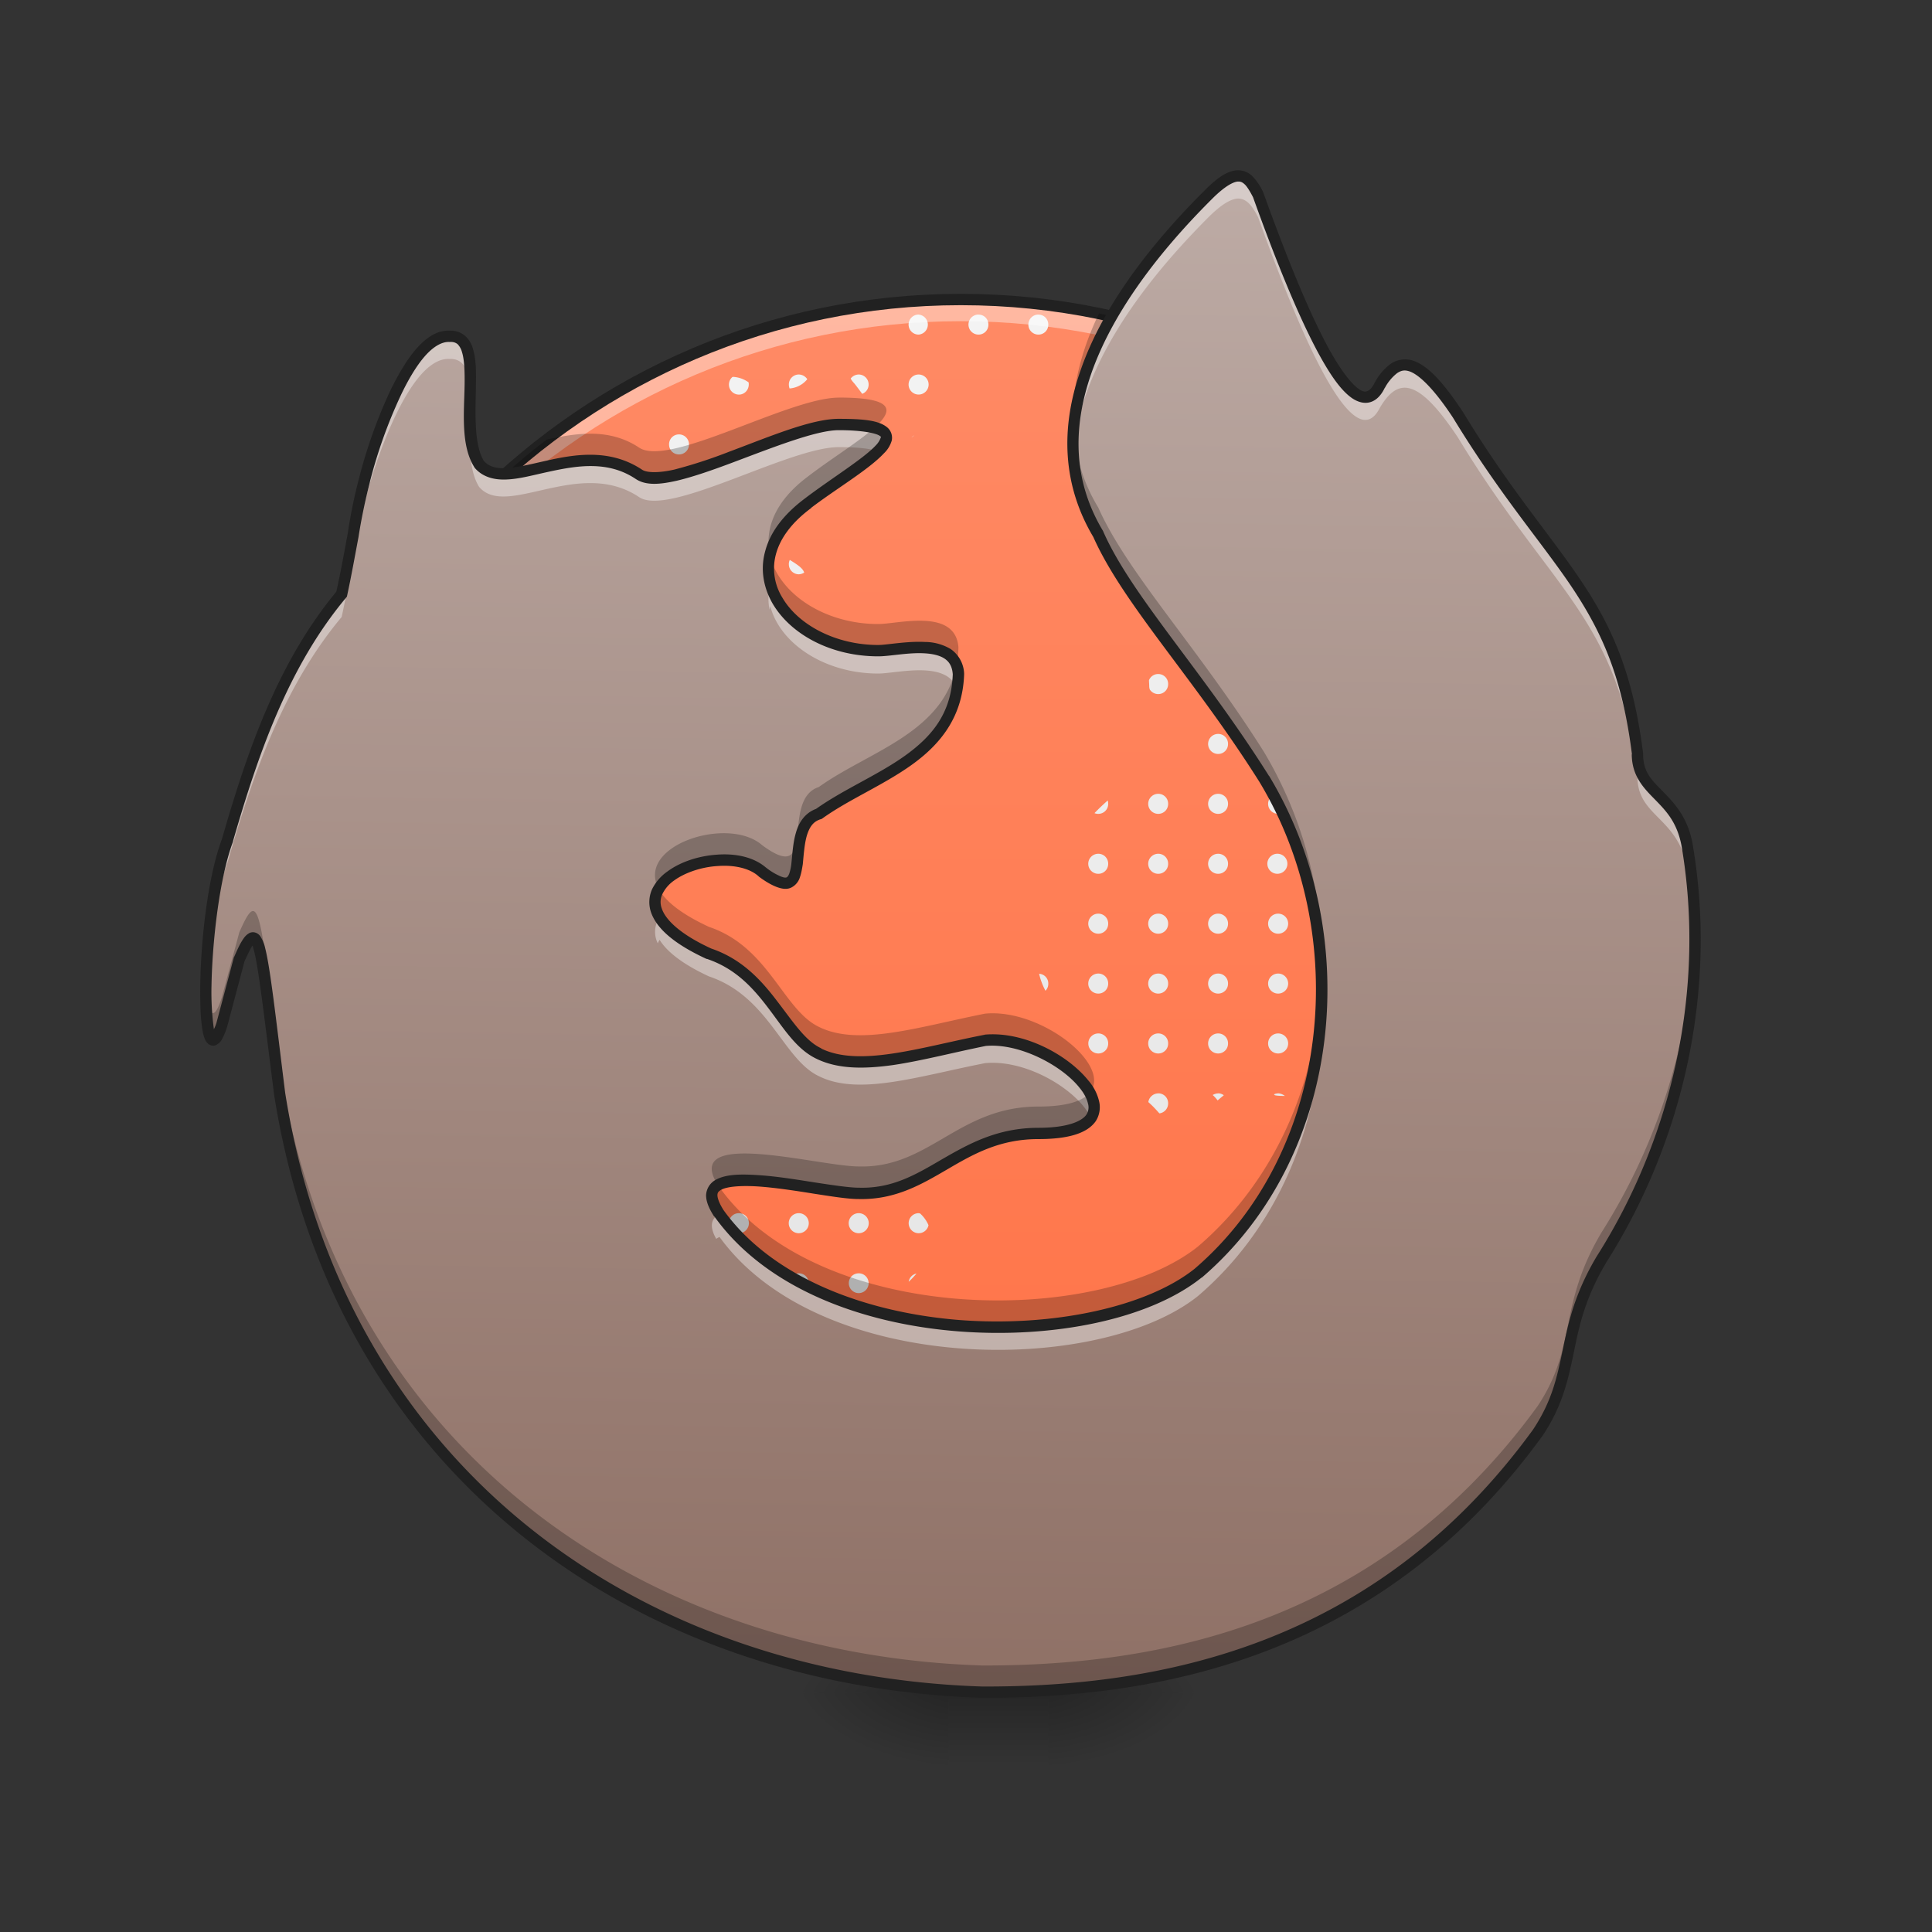 <svg xmlns="http://www.w3.org/2000/svg" width="32pt" height="32pt" viewBox="0 0 32 32"><rect x="0" y="0" width="32" height="32" fill="#333333" stroke="none"/><defs><linearGradient id="a" gradientUnits="userSpaceOnUse" x1="254" y1="233.5" x2="254" y2="-136.917" gradientTransform="matrix(.062 0 0 .062 0 13.439)"><stop offset="0" stop-color="#ff7043"/><stop offset="1" stop-color="#ff8a65"/></linearGradient><linearGradient id="b" gradientUnits="userSpaceOnUse" x1="982.906" y1="1719.373" x2="982.906" y2="159.373" gradientTransform="matrix(.017 0 0 .017 1.323 0)"><stop offset="0" stop-color="#e0e0e0"/><stop offset="1" stop-color="#f5f5f5"/></linearGradient><linearGradient id="c" gradientUnits="userSpaceOnUse" x1="254" y1="233.5" x2="254" y2="254.667" gradientTransform="matrix(.062 0 0 .062 .652 13.439)"><stop offset="0" stop-opacity=".275"/><stop offset="1" stop-opacity="0"/></linearGradient><radialGradient id="d" gradientUnits="userSpaceOnUse" cx="450.909" cy="189.579" fx="450.909" fy="189.579" r="21.167" gradientTransform="matrix(0 -.078 -.141 0 43.696 63.595)"><stop offset="0" stop-opacity=".314"/><stop offset=".222" stop-opacity=".275"/><stop offset="1" stop-opacity="0"/></radialGradient><radialGradient id="e" gradientUnits="userSpaceOnUse" cx="450.909" cy="189.579" fx="450.909" fy="189.579" r="21.167" gradientTransform="matrix(0 .078 .141 0 -10.62 -7.527)"><stop offset="0" stop-opacity=".314"/><stop offset=".222" stop-opacity=".275"/><stop offset="1" stop-opacity="0"/></radialGradient><radialGradient id="f" gradientUnits="userSpaceOnUse" cx="450.909" cy="189.579" fx="450.909" fy="189.579" r="21.167" gradientTransform="matrix(0 -.078 .141 0 -10.62 63.595)"><stop offset="0" stop-opacity=".314"/><stop offset=".222" stop-opacity=".275"/><stop offset="1" stop-opacity="0"/></radialGradient><radialGradient id="g" gradientUnits="userSpaceOnUse" cx="450.909" cy="189.579" fx="450.909" fy="189.579" r="21.167" gradientTransform="matrix(0 .078 -.141 0 43.696 -7.527)"><stop offset="0" stop-opacity=".314"/><stop offset=".222" stop-opacity=".275"/><stop offset="1" stop-opacity="0"/></radialGradient><linearGradient id="h" gradientUnits="userSpaceOnUse" x1="960" y1="1695.118" x2="960" y2="175.118" gradientTransform="rotate(.891) scale(.017)"><stop offset="0" stop-color="#8d6e63"/><stop offset="1" stop-color="#bcaaa4"/></linearGradient></defs><path d="M15.91 27.79c6.274 0 11.36-5.11 11.36-11.415 0-6.3-5.086-11.414-11.356-11.414S4.563 10.074 4.563 16.375C4.55 22.684 9.64 27.789 15.91 27.789zm0 0" fill="url(#a)"/><path d="M15.215 5.21a.166.166 0 1 0 0 .332.166.166 0 0 0 0-.331zm.992 0a.166.166 0 1 0 0 .332.163.163 0 0 0 .164-.167c0-.09-.07-.164-.164-.164zm.992 0a.166.166 0 1 0 0 .332.163.163 0 0 0 .164-.167c0-.09-.07-.164-.164-.164zm-3.969.993a.165.165 0 0 0-.164.164c0 .024.004.047.012.067a.416.416 0 0 0 .293-.153.17.17 0 0 0-.14-.078zm.993 0a.17.17 0 0 0-.133.067c.012.023.031.05.058.078.047.058.09.117.133.175a.163.163 0 0 0 .106-.156.165.165 0 0 0-.164-.164zm.992 0a.166.166 0 1 0 0 .332.166.166 0 0 0 0-.332zm2.976 0a.166.166 0 0 0-.113.047c.027.117.121.191.242.223a.156.156 0 0 0 .035-.106c0-.09-.07-.164-.164-.164zm.993 0a.16.16 0 0 0-.157.117c.106-.039.184-.07.239-.093a.144.144 0 0 0-.082-.024zm-7.043.04c-.004 0-.008 0-.012.003a.166.166 0 0 0 .11.29c.09 0 .163-.075.163-.169 0-.012 0-.023-.004-.035a.49.49 0 0 0-.257-.09zm-1.723.144l-.086.047c-.008.03-.016.062-.016.09a.17.17 0 0 0 .102-.137zm.828.808a.163.163 0 0 0-.164.168c0 .09.07.164.164.164a.166.166 0 1 0 0-.332zm9.922 0a.166.166 0 1 0 .004.332.166.166 0 0 0-.004-.332zm.992 0a.166.166 0 1 0 .004.332.166.166 0 0 0-.004-.332zm-7.015.016a.184.184 0 0 0-.047.035l.047-.035zm-2.774.23a.793.793 0 0 0-.234.051.153.153 0 0 0 .101.035.174.174 0 0 0 .145-.082c-.004-.004-.008-.004-.012-.004zm-4.101.747a.163.163 0 0 0-.165.167c0 .09.07.165.165.165.09 0 .164-.075.164-.165a.166.166 0 0 0-.164-.168zm.992 0a.163.163 0 0 0-.164.167c0 .09.07.165.164.165.09 0 .164-.075.164-.165a.166.166 0 0 0-.164-.168zm1.984 0a.163.163 0 0 0-.164.167c0 .09.07.165.164.165.09 0 .164-.075.164-.165a.166.166 0 0 0-.164-.168zm.992 0a.166.166 0 0 0 0 .332c.09 0 .164-.075.164-.165a.166.166 0 0 0-.164-.168zm7.938 0a.166.166 0 0 0 0 .332.163.163 0 0 0 .164-.165.163.163 0 0 0-.164-.168zm2.976 0a.166.166 0 1 0 .004.331.166.166 0 0 0-.004-.332zM10.34 8.21a.975.975 0 0 0-.223.234.154.154 0 0 0 .137.075c.09 0 .164-.075.164-.165a.17.17 0 0 0-.078-.144zm8.98.047a.455.455 0 0 0-.058.242.164.164 0 0 0 .086-.145.16.16 0 0 0-.028-.097zm4.66.086v.011c0 .09.075.165.165.165h.007c-.058-.06-.113-.118-.172-.176zm-1.96.094a.168.168 0 0 0 .14.082.154.154 0 0 0 .13-.063.898.898 0 0 1-.27-.02zM7.277 9.18a.163.163 0 0 0-.164.168c0 .09.07.164.164.164a.166.166 0 1 0 0-.332zm.993 0a.163.163 0 0 0-.165.168c0 .09.07.164.165.164a.166.166 0 1 0 0-.332zm.992 0a.163.163 0 0 0-.164.168c0 .09.07.164.164.164a.166.166 0 1 0 0-.332zm.992 0a.163.163 0 0 0-.164.168c0 .09.07.164.164.164a.166.166 0 1 0 0-.332zm.992 0a.163.163 0 0 0-.164.168c0 .086.066.156.152.164a.815.815 0 0 1 .176-.157v-.007a.166.166 0 0 0-.164-.168zm9.922 0a.166.166 0 1 0 .004.331.166.166 0 0 0-.004-.331zm.992 0a.166.166 0 1 0 .004.331.166.166 0 0 0-.004-.331zm.992 0a.166.166 0 1 0 .004.331.166.166 0 0 0-.004-.331zm.993 0a.166.166 0 1 0 .003.331.166.166 0 0 0-.003-.331zm-11.063.093a.149.149 0 0 0-.016.075c0 .09.075.164.164.164a.174.174 0 0 0 .09-.028c-.023-.078-.133-.144-.238-.21zm7.258.063a.935.935 0 0 1-.293.113.178.178 0 0 0 .129.063.163.163 0 0 0 .164-.164v-.012zm-13.063.836a.163.163 0 0 0-.164.168c0 .09.07.164.164.164a.166.166 0 1 0 0-.332zm.993 0a.163.163 0 0 0-.165.168c0 .09.07.164.165.164a.166.166 0 1 0 0-.332zm.992 0a.163.163 0 0 0-.164.168c0 .09.07.164.164.164a.166.166 0 1 0 0-.332zm.992 0a.163.163 0 0 0-.164.168c0 .09.07.164.164.164a.166.166 0 1 0 0-.332zm.992 0a.163.163 0 0 0-.164.168c0 .09.07.164.164.164a.166.166 0 1 0 0-.332zm8.93 0a.144.144 0 0 0-.082.023.156.156 0 0 1-.047.04.156.156 0 0 0-.035.105c0 .09.074.164.164.164a.163.163 0 0 0 .164-.164.163.163 0 0 0-.164-.168zm.992 0a.166.166 0 0 0-.164.168c0 .07.043.129.11.152.062-.035.132-.062.206-.086a.184.184 0 0 0 .016-.066.167.167 0 0 0-.168-.168zm.992 0a.166.166 0 1 0 .004.332.166.166 0 0 0-.004-.332zm.992 0a.166.166 0 1 0 .004.332.166.166 0 0 0-.004-.332zm.993 0a.166.166 0 1 0 .003.332.166.166 0 0 0-.003-.332zm.992 0a.166.166 0 1 0 .003.332.166.166 0 0 0-.003-.332zm-18.688.152l-.07.153a.17.17 0 0 0 .07-.137v-.016zm12.871.106a.441.441 0 0 0-.125.074.157.157 0 0 0 .125-.074zm-13.035.734a.166.166 0 1 0 0 0zm.992 0a.163.163 0 0 0-.164.168c0 .09.07.164.164.164a.166.166 0 1 0 0-.332zm.993 0a.163.163 0 0 0-.165.168c0 .09.07.164.165.164a.166.166 0 1 0 0-.332zm.992 0a.163.163 0 0 0-.164.168c0 .09.07.164.164.164a.166.166 0 1 0 0-.332zm9.922 0a.163.163 0 0 0-.153.102c0 .035.004.07.004.105 0 .016.004.031.008.047a.164.164 0 0 0 .14.078.163.163 0 0 0 .165-.164.163.163 0 0 0-.164-.168zm.992 0a.166.166 0 0 0 0 .332c.015 0 .027-.004.039-.004.039-.078.07-.164.105-.242a.164.164 0 0 0-.144-.086zm2.976 0c-.007 0-.015 0-.023.004a.887.887 0 0 0 .098.215c.011.023.027.047.039.066a.146.146 0 0 0 .054-.117.167.167 0 0 0-.168-.168zm.993 0c-.02 0-.04.004-.055.012.066.066.129.156.191.246a.157.157 0 0 0 .032-.09.167.167 0 0 0-.168-.168zm.992 0a.166.166 0 1 0 .003.332.166.166 0 0 0-.003-.332zm.898.031a.165.165 0 0 0 .145.293c-.047-.097-.094-.195-.145-.293zm-3.715.094c-.023.05-.023.09-.011.117a.14.14 0 0 0 .012-.117zm-16.035.867a.166.166 0 1 0 0 0zm.992 0a.163.163 0 0 0-.164.168c0 .09.07.164.164.164a.166.166 0 1 0 0-.332zm.993 0a.163.163 0 0 0-.165.168c0 .09.07.164.165.164a.166.166 0 1 0 0-.332zm.992 0a.163.163 0 0 0-.164.168v.008c.07-.055.136-.11.191-.172-.008 0-.02-.004-.027-.004zm10.914 0a.166.166 0 0 0 0 .332.163.163 0 0 0 .164-.164.163.163 0 0 0-.164-.168zm.992 0a.166.166 0 1 0 .004.332.166.166 0 0 0-.004-.332zm4.96 0a.166.166 0 1 0 .005.332.166.166 0 0 0-.004-.332zm-3.987.004a.165.165 0 0 0 .02.328.16.16 0 0 0 .163-.156 3.82 3.82 0 0 0-.183-.172zm-15.856.988a.166.166 0 1 0 0 0zm1.985 0a.163.163 0 0 0-.165.168c0 .09.07.164.165.164.046 0 .093-.02.12-.054a1.47 1.47 0 0 1-.003-.227.156.156 0 0 0-.117-.05zm10.914 0a.166.166 0 0 0 0 .332.163.163 0 0 0 .164-.164.163.163 0 0 0-.164-.168zm.992 0a.166.166 0 0 0 0 .332.163.163 0 0 0 .164-.164.163.163 0 0 0-.164-.168zm.992 0a.166.166 0 1 0 .004.332.166.166 0 0 0-.004-.332zm.992 0a.166.166 0 1 0 .004.332.166.166 0 0 0-.004-.332zm.992 0a.166.166 0 1 0 .004.332.166.166 0 0 0-.004-.332zm.993 0a.166.166 0 1 0 .003.332.166.166 0 0 0-.003-.332zm.992 0a.166.166 0 1 0 .003.332.166.166 0 0 0-.003-.332zm.992 0a.166.166 0 1 0 .004.332.166.166 0 0 0-.004-.332zm-7.781.11a3.695 3.695 0 0 0-.22.21c.02.009.044.012.063.012a.163.163 0 0 0 .164-.164.236.236 0 0 0-.007-.058zm-.157.883a.166.166 0 0 0 0 .332.163.163 0 0 0 .164-.164.163.163 0 0 0-.164-.168zm.993 0a.166.166 0 0 0 0 .332.163.163 0 0 0 .164-.164.163.163 0 0 0-.164-.168zm.992 0a.166.166 0 0 0 0 .332.163.163 0 0 0 .164-.164.163.163 0 0 0-.164-.168zm.992 0a.166.166 0 1 0 .004.331.166.166 0 0 0-.004-.331zm.992 0a.166.166 0 1 0 .004.331.166.166 0 0 0-.004-.331zm.992 0a.166.166 0 1 0 .004.331.166.166 0 0 0-.004-.331zm.993 0a.166.166 0 1 0 .003.331.166.166 0 0 0-.003-.331zm.992 0a.166.166 0 1 0 .003.331.166.166 0 0 0-.003-.331zm1 0c.047.082.093.164.136.25a.154.154 0 0 0 .024-.082c0-.09-.07-.164-.16-.168zm.918.015a.164.164 0 0 0-.098.153c0 .086.066.16.156.164l-.058-.317zm-8.864.977a.166.166 0 0 0 0 .332.163.163 0 0 0 .164-.164.163.163 0 0 0-.164-.168zm.993 0a.166.166 0 0 0 0 .332.163.163 0 0 0 .164-.164.163.163 0 0 0-.164-.168zm.992 0a.166.166 0 0 0 0 .332.163.163 0 0 0 .164-.164.163.163 0 0 0-.164-.168zm.992 0a.166.166 0 1 0 .004.332.166.166 0 0 0-.004-.332zm.992 0a.166.166 0 1 0 .004.332.166.166 0 0 0-.004-.332zm.992 0a.166.166 0 1 0 .004.332.166.166 0 0 0-.004-.332zm.993 0a.166.166 0 1 0 .003.332.166.166 0 0 0-.003-.332zm.992 0a.166.166 0 1 0 .003.332.166.166 0 0 0-.003-.332zm.992 0a.166.166 0 1 0 .144.25 3.103 3.103 0 0 0-.136-.25h-.008zm.992 0a.166.166 0 1 0 .11.293c-.008-.09-.016-.18-.028-.27a.144.144 0 0 0-.082-.023zm-19.965.05a.173.173 0 0 0-.043.118c0 .05.02.094.055.125.004-.086 0-.168-.012-.242zm-.754.235a.475.475 0 0 1-.18.035c.02.008.04.012.063.012.047 0 .086-.02.117-.047zm-.117.707a.166.166 0 1 0 0 0zm.992 0a.163.163 0 0 0-.164.168c0 .09.07.164.164.164a.166.166 0 1 0 0-.332zm10.914 0a.166.166 0 0 0 0 .332.163.163 0 0 0 .164-.164.163.163 0 0 0-.164-.168zm.993 0a.166.166 0 0 0 0 .332.163.163 0 0 0 .164-.164.163.163 0 0 0-.164-.168zm.992 0a.166.166 0 0 0 0 .332.163.163 0 0 0 .164-.164.163.163 0 0 0-.164-.168zm.992 0a.166.166 0 1 0 .004.332.166.166 0 0 0-.004-.332zm.992 0a.166.166 0 1 0 .004.332.166.166 0 0 0-.004-.332zm.992 0a.166.166 0 1 0 .004.332.166.166 0 0 0-.004-.332zm.993 0a.166.166 0 1 0 .003.332.166.166 0 0 0-.003-.332zm.992 0a.166.166 0 1 0 .003.332.166.166 0 0 0-.003-.332zm.992 0a.166.166 0 1 0 .004.332.166.166 0 0 0-.004-.332zm.992 0a.184.184 0 0 0-.066.016c-.016.101-.028.199-.016.297a.21.21 0 0 0 .082.019.162.162 0 0 0 .149-.09v-.152a.171.171 0 0 0-.149-.09zm-9.91.004c.02.09.055.187.105.281a.159.159 0 0 0 .047-.117.16.16 0 0 0-.152-.164zm-9.934.988c-.007 0-.015.004-.02.004.06.059.118.121.184.18v-.016a.166.166 0 0 0-.164-.168zm1.985 0a.163.163 0 0 0-.164.168c0 .09.07.164.164.164a.166.166 0 1 0 0-.332zm8.93 0a.166.166 0 0 0 0 .332.163.163 0 0 0 .163-.164.163.163 0 0 0-.164-.168zm.992 0a.166.166 0 0 0 0 .332.163.163 0 0 0 .164-.164.163.163 0 0 0-.164-.168zm.992 0a.166.166 0 0 0 0 .332.163.163 0 0 0 .164-.164.163.163 0 0 0-.164-.168zm.992 0a.166.166 0 1 0 .004.332.166.166 0 0 0-.004-.332zm.992 0a.166.166 0 1 0 .004.332.166.166 0 0 0-.004-.332zm.992 0a.166.166 0 1 0 .004.332.166.166 0 0 0-.004-.332zm.993 0a.166.166 0 1 0 .003.332.166.166 0 0 0-.003-.332zm.992 0a.166.166 0 1 0 .003.332.166.166 0 0 0-.003-.332zm.992 0a.166.166 0 1 0 .004.332.166.166 0 0 0-.004-.332zm.992 0a.166.166 0 0 0 0 .332c.04 0 .074-.012.102-.035.007-.078.011-.16.02-.246a.171.171 0 0 0-.122-.05zm-16.941.02a.162.162 0 0 0-.09.148c0 .09.07.164.164.164.09 0 .16-.07.164-.156a.518.518 0 0 1-.238-.156zm.914.078a.221.221 0 0 0-.012.07c0 .09.07.164.164.164.066 0 .125-.039.149-.097a.452.452 0 0 0-.301-.137zm-2.989.055v.015c0 .09.07.164.165.164.07 0 .128-.043.152-.105a.66.66 0 0 1-.317-.074zm1.157.84a.163.163 0 0 0-.164.167c0 .09.07.164.164.164a.166.166 0 1 0 0-.332zm.992 0a.163.163 0 0 0-.164.167c0 .09.07.164.164.164a.166.166 0 1 0 0-.332zm.992 0a.163.163 0 0 0-.164.167c0 .09.07.164.164.164a.166.166 0 1 0 0-.332zm7.938 0a.168.168 0 0 0-.164.144c.066.058.125.121.183.187a.165.165 0 0 0 .145-.164.163.163 0 0 0-.164-.168zm.992 0a.186.186 0 0 0-.09.027.624.624 0 0 1 .082.09c.035-.032.07-.059.102-.086a.15.15 0 0 0-.094-.032zm.992 0a.184.184 0 0 0-.066.015c.003.008.011.012.015.016.051.011.106.011.164.011a.193.193 0 0 0-.113-.043zm.992 0a.162.162 0 0 0-.117.05.476.476 0 0 1 .262.2.154.154 0 0 0 .023-.083.167.167 0 0 0-.168-.168zm.992 0a.166.166 0 1 0 .004.331.166.166 0 0 0-.004-.332zm.993 0a.166.166 0 1 0 .003.331.166.166 0 0 0-.003-.332zm.992 0a.166.166 0 1 0 .003.331.166.166 0 0 0-.003-.332zm.992 0a.166.166 0 1 0 .004.331.166.166 0 0 0-.004-.332zm.992 0a.166.166 0 0 0-.164.167c0 .078.055.145.129.16.02-.109.035-.214.05-.324-.003 0-.007-.004-.015-.004zm-14.984.038a.154.154 0 0 0-.063.13c0 .09.074.163.164.163.09 0 .164-.074.164-.164a.182.182 0 0 0-.011-.066.675.675 0 0 0-.254-.063zm-3.867.954a.163.163 0 0 0-.165.168c0 .09.07.164.165.164a.166.166 0 1 0 0-.332zm.992 0a.163.163 0 0 0-.164.168c0 .09.07.164.164.164a.166.166 0 1 0 0-.332zm.992 0a.163.163 0 0 0-.164.168c0 .09.07.164.164.164a.166.166 0 1 0 0-.332zm.992 0a.163.163 0 0 0-.164.168c0 .09.07.164.164.164a.166.166 0 1 0 0-.332zm.992 0a.166.166 0 0 0 0 .332.166.166 0 1 0 0-.332zm10.914 0a.166.166 0 1 0 .004.331.166.166 0 0 0-.004-.331zm.993 0a.166.166 0 1 0 .003.331.166.166 0 0 0-.003-.331zm.992 0a.166.166 0 1 0 .003.331.166.166 0 0 0-.003-.331zm.992 0a.166.166 0 1 0 .004.331.166.166 0 0 0-.004-.331zm-12.973.02a.165.165 0 0 0 .074.313c.09-.001.165-.076.165-.165v-.024c-.082-.039-.16-.082-.239-.125zm9.106.015c-.02.086-.02.168.027.238a.167.167 0 0 0 .04-.105.17.17 0 0 0-.067-.133zm-13.992.957a.163.163 0 0 0-.165.168c0 .09.07.164.165.164a.166.166 0 1 0 0-.332zm.992 0a.163.163 0 0 0-.164.168c0 .09.07.164.164.164a.166.166 0 1 0 0-.332zm.992 0a.163.163 0 0 0-.164.168c0 .09.07.164.164.164a.166.166 0 1 0 0-.332zm.992 0a.163.163 0 0 0-.164.168c0 .09.07.164.164.164a.166.166 0 1 0 0-.332zm.992 0a.166.166 0 0 0 0 .332.166.166 0 1 0 0-.332zm.992 0a.166.166 0 0 0 0 .332.166.166 0 1 0 0-.332zm.993 0a.166.166 0 0 0 0 .332.166.166 0 1 0 0-.332zm.992 0a.166.166 0 1 0 .164.199.566.566 0 0 0-.14-.195c-.009 0-.016-.004-.024-.004zm7.937 0a.166.166 0 1 0 .004.332.166.166 0 0 0-.004-.332zm.993 0a.166.166 0 1 0 .003.332.166.166 0 0 0-.003-.332zm.992 0a.166.166 0 1 0 .003.332.166.166 0 0 0-.003-.332zm.992 0a.166.166 0 1 0 .004.332.166.166 0 0 0-.004-.332zm-17.86.996a.13.13 0 0 0-.078.02c.055.093.11.187.168.28a.154.154 0 0 0 .075-.136.163.163 0 0 0-.164-.164zm.993 0a.16.16 0 0 0-.164.164c0 .09.07.164.164.164.09 0 .164-.074.164-.164a.163.163 0 0 0-.164-.164zm.992 0a.16.16 0 0 0-.164.164c0 .09.07.164.164.164.09 0 .164-.074.164-.164a.163.163 0 0 0-.164-.164zm.992 0a.16.16 0 0 0-.164.164c0 .09.07.164.164.164.09 0 .164-.074.164-.164a.163.163 0 0 0-.164-.164zm.992 0c-.09 0-.164.07-.164.164 0 .09.074.164.164.164.09 0 .164-.074.164-.164a.163.163 0 0 0-.164-.164zm.992 0c-.09 0-.164.07-.164.164 0 .09.075.164.164.164.09 0 .165-.074.165-.164a.163.163 0 0 0-.165-.164zm.993 0c-.09 0-.164.07-.164.164 0 .09.074.164.164.164.09 0 .164-.074.164-.164a.163.163 0 0 0-.164-.164zm8.93 0c-.09 0-.165.07-.165.164a.166.166 0 1 0 .332 0 .163.163 0 0 0-.168-.164zm.992 0c-.09 0-.165.07-.165.164 0 .09.075.164.165.164a.166.166 0 0 0 .168-.164.163.163 0 0 0-.168-.164zm.992 0c-.09 0-.164.07-.164.164a.166.166 0 1 0 .332 0 .163.163 0 0 0-.168-.164zm.992 0c-.09 0-.164.07-.164.164 0 .082.058.148.14.164.047-.098.09-.191.133-.29a.17.17 0 0 0-.11-.038zm-10.95.004a.162.162 0 0 0-.128.136c.047-.043.09-.09.129-.136zm-5.917.988a.16.16 0 0 0-.164.164c0 .09.07.164.164.164.09 0 .164-.074.164-.164a.163.163 0 0 0-.164-.164zm.992 0a.16.16 0 0 0-.164.164c0 .09.07.164.164.164.09 0 .164-.074.164-.164a.163.163 0 0 0-.164-.164zm.992 0a.16.16 0 0 0-.164.164c0 .09.07.164.164.164.09 0 .164-.074.164-.164a.163.163 0 0 0-.164-.164zm.992 0c-.09 0-.164.07-.164.164 0 .09.074.164.164.164.09 0 .164-.074.164-.164a.163.163 0 0 0-.164-.164zm.992 0c-.09 0-.164.07-.164.164 0 .09.075.164.164.164.09 0 .165-.074.165-.164a.163.163 0 0 0-.165-.164zm.993 0c-.09 0-.164.07-.164.164 0 .09.074.164.164.164.09 0 .164-.074.164-.164a.163.163 0 0 0-.164-.164zm8.93 0c-.09 0-.165.07-.165.164a.166.166 0 1 0 .332 0 .163.163 0 0 0-.168-.164zm.992 0c-.09 0-.165.07-.165.164 0 .09.075.164.165.164a.166.166 0 0 0 .168-.164.163.163 0 0 0-.168-.164zm.992 0c-.09 0-.164.07-.164.164a.166.166 0 1 0 .332 0 .163.163 0 0 0-.168-.164zm-14.883.992a.16.16 0 0 0-.164.164c0 .09.07.164.164.164.09 0 .164-.074.164-.164a.163.163 0 0 0-.164-.164zm.992 0a.16.16 0 0 0-.164.164c0 .09.07.164.164.164.09 0 .164-.074.164-.164a.163.163 0 0 0-.164-.164zm.992 0c-.09 0-.164.07-.164.164 0 .09.074.164.164.164.09 0 .164-.074.164-.164a.163.163 0 0 0-.164-.164zm.992 0c-.09 0-.164.07-.164.164 0 .09.075.164.164.164.09 0 .165-.074.165-.164a.163.163 0 0 0-.165-.164zm.993 0c-.09 0-.164.07-.164.164a.165.165 0 0 0 .234.149c.039-.051.07-.117.086-.2a.16.16 0 0 0-.156-.113zm8.93 0c-.09 0-.165.07-.165.164a.166.166 0 1 0 .332 0 .163.163 0 0 0-.168-.164zm.992 0c-.09 0-.165.07-.165.164 0 .09.075.164.165.164a.166.166 0 0 0 .168-.164.163.163 0 0 0-.168-.164zm.96 0a.168.168 0 0 0-.132.164v.02c.047-.063.09-.121.132-.184zm-11.875.992c-.09 0-.164.07-.164.164 0 .09.075.165.164.165h.02a.655.655 0 0 1 .04-.32.301.301 0 0 0-.06-.009zm-2.976 0a.16.16 0 0 0-.164.164c0 .09.07.165.164.165.09 0 .164-.075.164-.165a.163.163 0 0 0-.164-.164zm.992 0a.16.16 0 0 0-.164.164c0 .09.07.165.164.165.09 0 .164-.075.164-.165a.163.163 0 0 0-.164-.164zm.992 0c-.09 0-.164.07-.164.164 0 .09.074.165.164.165.09 0 .164-.075.164-.165a.163.163 0 0 0-.164-.164zm10.914 0a.17.17 0 0 0-.113.043l.129.286a.169.169 0 0 0 .152-.165.163.163 0 0 0-.168-.164zm.993 0c-.09 0-.165.07-.165.164 0 .047.02.094.055.122l.227-.239a.159.159 0 0 0-.117-.047zm-13.891.993a.266.266 0 0 0-.059.007c.004.008.004.012.008.016l-.012.023c.075.055.149.106.223.157.004-.012.004-.028.004-.04a.163.163 0 0 0-.164-.163zm.992 0a.16.16 0 0 0-.164.164c0 .09.07.164.164.164.09 0 .164-.075.164-.164a.163.163 0 0 0-.164-.164zm.992 0c-.09 0-.164.07-.164.164 0 .09.074.164.164.164.09 0 .164-.075.164-.164a.163.163 0 0 0-.164-.164zm.992 0c-.09 0-.164.07-.164.164 0 .047.02.09.051.117.04-.094.078-.192.121-.281h-.008zm-.992.992a.165.165 0 0 0-.164.164v.008c.035.02.074.035.114.054a.668.668 0 0 1 .171-.175.171.171 0 0 0-.12-.051zm0 0" fill="url(#b)"/><path d="M15.914 4.96c-6.27 0-11.351 5.114-11.351 11.415v.188C4.652 10.34 9.703 5.32 15.914 5.32c6.211 0 11.258 5.016 11.356 11.235v-.18c0-6.3-5.086-11.414-11.356-11.414zm0 0" fill="#fff" fill-opacity=".392"/><path d="M15.914 4.867c-6.32 0-11.445 5.156-11.445 11.508-.012 6.36 5.12 11.508 11.441 11.508 6.324 0 11.453-5.156 11.453-11.508 0-6.352-5.129-11.508-11.449-11.508zm0 .188c6.219 0 11.262 5.066 11.262 11.32 0 6.254-5.043 11.32-11.266 11.32-6.219 0-11.265-5.062-11.254-11.32 0-6.254 5.04-11.32 11.258-11.32zm0 0" fill="#212121"/><path d="M15.71 28.035h1.653v1.285h-1.652zm0 0" fill="url(#c)"/><path d="M17.363 28.035h2.649v-1.324h-2.649zm0 0" fill="url(#d)"/><path d="M15.71 28.035h-2.644v1.32h2.645zm0 0" fill="url(#e)"/><path d="M15.71 28.035h-2.644v-1.324h2.645zm0 0" fill="url(#f)"/><path d="M17.363 28.035h2.649v1.32h-2.649zm0 0" fill="url(#g)"/><path d="M20.5 2.914c-.117.004-.273.098-.488.313-1.985 1.984-2.813 3.968-1.82 5.625.48 1.085 1.652 2.312 2.745 4.046 1.555 2.567 1.223 6.204-1.093 8.192-1.653 1.32-6.282 1.32-7.938-.996-.66-.992 1.656-.328 2.317-.328 1.168.03 1.652-.993 2.976-.993 1.985 0 .332-1.656-.883-1.543-1.101.22-2.093.551-2.753.22-.594-.282-.829-1.325-1.82-1.653-2.15-.992.163-1.985.882-1.356.938.692.29-.75.938-.96.894-.641 2.265-.942 2.312-2.317-.05-.652-1-.387-1.328-.387-1.488 0-2.57-1.394-1.168-2.441.844-.645 2.168-1.305.512-1.305-.825 0-2.809 1.157-3.305.828-.992-.664-2.195.36-2.649-.168-.398-.625.168-2.148-.496-2.12-.66-.028-1.246 1.734-1.406 2.394a7.773 7.773 0 0 0-.183.894c-.063.332-.122.66-.192.985-.973 1.164-1.476 2.629-1.89 4.066-.461 1.223-.461 4.2-.094 3.059l.289-1.086c.336-.75.336-.418.664 2.226.992 6.286 5.965 9.739 11.644 9.918 2.91.008 6.551-.656 9.196-4.293.66-.992.332-1.652 1.054-2.87 1.282-2.02 1.825-4.505 1.422-6.868-.16-.848-.824-.848-.824-1.508-.328-2.644-1.414-3.05-2.976-5.625-.66-.992-.993-.992-1.29-.484-.437.867-1.328-1.242-2.015-3.152-.094-.188-.188-.32-.34-.313zm0 0" fill="url(#h)"/><path d="M20.5 2.914c-.117.004-.273.098-.488.313-1.485 1.48-2.32 2.964-2.235 4.308.075-1.242.891-2.586 2.235-3.933.215-.215.37-.305.488-.313.152-.004.246.129.34.313.687 1.914 1.578 4.02 2.015 3.152.297-.504.63-.504 1.29.488 1.562 2.574 2.648 2.977 2.976 5.621 0 .664.664.664.824 1.508.075.457.117.914.13 1.375a9.38 9.38 0 0 0-.13-1.75c-.16-.848-.824-.848-.824-1.508-.328-2.644-1.414-3.05-2.976-5.625-.66-.992-.993-.992-1.29-.484-.437.867-1.328-1.242-2.015-3.152-.094-.188-.188-.32-.34-.313zM7.473 5.57H7.44c-.66-.027-1.246 1.735-1.406 2.395a7.773 7.773 0 0 0-.183.894c-.063.332-.122.66-.192.985-.973 1.164-1.476 2.629-1.89 4.066-.266.703-.38 1.98-.356 2.727.016-.75.133-1.758.356-2.352.414-1.437.917-2.902 1.89-4.066.07-.32.13-.653.192-.98.039-.27.097-.579.183-.895.16-.66.746-2.426 1.406-2.399h.032c.234.008.3.227.312.532.012-.48.008-.895-.312-.907zm6.418 1.461c-.825 0-2.809 1.157-3.305.828-.992-.664-2.195.36-2.649-.168-.101-.16-.14-.382-.152-.625-.004.153-.008.309-.004.457 0-.027.004-.054.004-.082.012.243.05.465.152.625.454.528 1.657-.496 2.649.168.496.332 2.48-.828 3.305-.828.32 0 .527.024.648.07.266-.265.215-.445-.648-.445zm-1.133 2.633c-.035.149-.04.293-.012.434l.012-.059c.16.621.902 1.117 1.789 1.117.305 0 1.144-.23 1.305.258.011-.078.023-.16.023-.25-.05-.652-1-.387-1.328-.387-.887 0-1.629-.492-1.79-1.113zm-1.832 5.527a.428.428 0 0 0-.031.434c.007-.02.02-.04.03-.059.118.192.372.399.817.606.992.332 1.227 1.371 1.82 1.652.66.332 1.653 0 2.754-.215.7-.066 1.54.453 1.754.907.313-.461-.843-1.368-1.754-1.286-1.101.22-2.093.551-2.753.22-.594-.282-.829-1.325-1.82-1.653-.446-.207-.7-.414-.817-.606zm10.96 1.45c-.058 1.683-.734 3.328-2.042 4.449-1.649 1.316-6.262 1.32-7.926-.98-.137.07-.176.195-.055.41a.25.25 0 0 1 .055-.032c1.664 2.297 6.277 2.297 7.926.977 1.308-1.121 1.984-2.766 2.043-4.45 0 .02 0 .04.004.06.004-.145 0-.29-.004-.434zm0 0" fill="#fff" fill-opacity=".392"/><path d="M7.785 6.082a7.796 7.796 0 0 0 0 .523c.004-.187.008-.367 0-.523zm6.7 1c-.258.234-.731.523-1.106.813-.555.414-.719.882-.625 1.3.066-.289.262-.586.625-.86.703-.534 1.738-1.085 1.105-1.253zm3.296.043c-.047.602.086 1.18.41 1.727.48 1.085 1.653 2.312 2.747 4.046.593.985.914 2.125.949 3.27a6.773 6.773 0 0 0-.95-3.711c-1.093-1.734-2.265-2.965-2.746-4.05a2.856 2.856 0 0 1-.41-1.282zm-1.937 3.89c-.219 1.13-1.457 1.43-2.281 2.02-.649.211 0 1.656-.938.965-.563-.496-2.102.004-1.715.723.262-.45 1.281-.664 1.715-.282.938.692.29-.75.938-.96.894-.641 2.265-.942 2.312-2.317a.554.554 0 0 0-.031-.148zM4.19 15.09c-.058 0-.128.129-.226.351l-.29 1.082c-.155.48-.245.235-.26-.304-.024.816.07 1.347.26.75l.29-1.086c.336-.75.336-.418.664 2.226.992 6.286 5.965 9.739 11.644 9.918 2.91.008 6.551-.656 9.196-4.293.66-.992.332-1.652 1.054-2.87a9.957 9.957 0 0 0 1.551-5.524 9.991 9.991 0 0 1-1.55 5.078c-.723 1.219-.395 1.879-1.055 2.871-2.645 3.64-6.285 4.3-9.196 4.297-5.68-.184-10.652-3.633-11.644-9.918-.23-1.86-.3-2.578-.438-2.578zm13.86 3.008c-.117.14-.383.23-.852.23-1.324 0-1.808 1.027-2.976.992-.657 0-2.938-.648-2.332.309.398-.238 1.832.137 2.332.137 1.168.03 1.652-.993 2.976-.993.88 0 1.043-.324.852-.675zm0 0" fill-opacity=".235"/><path d="M18.203 5.191c-.324.676-.473 1.332-.422 1.957.051-.613.278-1.253.66-1.902-.078-.02-.156-.035-.238-.055zm-4.312 1.395c-.825 0-2.809 1.16-3.305.828-.5-.332-1.05-.238-1.531-.133a11.22 11.22 0 0 0-.746.621c.574.016 1.488-.515 2.277.008.496.332 2.48-.828 3.305-.828.242 0 .421.016.546.043.372-.316.415-.54-.546-.54zm-1.133 2.633c-.211.832.676 1.613 1.789 1.613.297 0 1.098-.219 1.289.219.023-.102.035-.211.039-.328-.05-.657-1-.387-1.328-.387-.887 0-1.629-.496-1.79-1.117zm-1.832 5.531c-.196.293-.059.695.816 1.098.992.332 1.227 1.37 1.82 1.656.66.328 1.653 0 2.754-.219.66-.062 1.454.399 1.715.832.434-.441-.773-1.418-1.715-1.328-1.101.219-2.093.547-2.753.219-.594-.285-.829-1.324-1.82-1.656-.446-.207-.7-.41-.817-.602zm10.96 1.445c-.058 1.684-.734 3.328-2.042 4.45-1.649 1.32-6.262 1.324-7.926-.977-.152.074-.184.219-.012.48 1.656 2.317 6.285 2.317 7.938.993 1.437-1.23 2.11-3.094 2.043-4.946zm0 0" fill-opacity=".235"/><path d="M20.496 2.82c-.164.008-.328.118-.55.34-1 1-1.712 2-2.048 2.973-.34.969-.296 1.91.211 2.762.496 1.113 1.664 2.332 2.75 4.054 1.528 2.528 1.2 6.117-1.074 8.067-.793.632-2.348.968-3.902.847-1.551-.125-3.094-.699-3.899-1.82-.074-.117-.101-.2-.101-.246 0-.043.015-.063.062-.09.094-.055.332-.074.617-.055.282.02.614.07.91.118.301.046.567.09.75.09.61.015 1.048-.247 1.477-.497.434-.254.864-.496 1.5-.496.508 0 .813-.101.95-.297a.427.427 0 0 0 .054-.336.798.798 0 0 0-.172-.332c-.343-.43-1.07-.824-1.722-.765l-.004.004h-.008c-.555.109-1.074.246-1.535.312-.461.067-.856.063-1.16-.086v-.004c-.262-.12-.465-.437-.727-.777-.258-.34-.578-.7-1.094-.875-.527-.242-.761-.484-.82-.664a.304.304 0 0 1 .012-.242.583.583 0 0 1 .191-.22c.18-.132.457-.226.727-.241.265-.02.523.035.671.168l.008.008c.121.09.22.144.305.175.09.032.172.04.242 0a.283.283 0 0 0 .133-.168c.023-.066.035-.14.047-.214.015-.157.027-.333.066-.47.043-.14.102-.234.227-.273l.015-.004.012-.007c.434-.313 1-.547 1.473-.883.473-.336.855-.79.879-1.508v-.012a.52.52 0 0 0-.223-.406.84.84 0 0 0-.426-.117c-.3-.016-.633.05-.773.05-.715 0-1.328-.34-1.586-.78a.912.912 0 0 1-.11-.72c.067-.253.247-.519.586-.769V8.41c.415-.316.954-.633 1.204-.902a.47.47 0 0 0 .129-.211.224.224 0 0 0-.086-.227c-.137-.105-.371-.133-.793-.133-.457 0-1.149.297-1.809.543a8.092 8.092 0 0 1-.91.297c-.258.059-.457.055-.535.004-.532-.355-1.114-.258-1.598-.148-.242.054-.465.11-.64.12-.176.009-.294-.019-.383-.116-.168-.27-.141-.793-.133-1.25.004-.227.004-.442-.051-.614a.445.445 0 0 0-.137-.218.373.373 0 0 0-.254-.078c-.207-.008-.386.12-.546.3-.16.184-.301.43-.43.692a8.255 8.255 0 0 0-.524 1.476 8.42 8.42 0 0 0-.183.903v-.004c-.059.32-.117.644-.188.957-.976 1.18-1.476 2.648-1.89 4.082l.004-.008c-.243.637-.356 1.688-.368 2.45-.003.382.012.679.063.847.016.043.027.082.066.113.02.02.051.035.086.035a.128.128 0 0 0 .078-.03c.043-.028.063-.063.086-.114.024-.047.047-.106.07-.18l.286-1.078c.043-.09.078-.164.105-.215a.14.14 0 0 1 .028-.039l.023.082c.078.3.164 1.055.332 2.375v.004c.996 6.328 6.016 9.816 11.73 9.996h.004c2.926.008 6.606-.664 9.27-4.332h.004v-.004c.34-.508.426-.941.52-1.383.09-.441.183-.894.538-1.492 1.293-2.039 1.84-4.543 1.43-6.93v-.003c-.082-.446-.308-.68-.496-.872-.184-.187-.324-.316-.324-.617v-.011c-.168-1.336-.527-2.118-1.043-2.88-.512-.761-1.168-1.5-1.945-2.78l-.004-.005c-.332-.5-.582-.765-.832-.843a.425.425 0 0 0-.352.054.908.908 0 0 0-.266.309l-.003.004c-.047.098-.094.133-.13.144-.03.012-.074.008-.136-.039-.125-.086-.3-.316-.48-.64-.36-.649-.754-1.653-1.098-2.606v-.004l-.004-.007a.956.956 0 0 0-.164-.25.34.34 0 0 0-.262-.114zm.008.188c.047-.004.078.012.121.054.04.043.082.114.129.204.344.957.738 1.957 1.105 2.625.184.332.356.582.54.707.093.062.199.093.3.062.102-.031.18-.117.238-.238v.004a.767.767 0 0 1 .204-.246c.066-.043.117-.055.195-.032.156.047.406.278.73.77.786 1.289 1.45 2.039 1.954 2.785.5.746.847 1.485 1.011 2.797l-.004-.012c0 .364.196.563.38.75.183.188.37.375.445.774.398 2.34-.137 4.8-1.407 6.8-.37.622-.472 1.11-.562 1.551-.094.442-.172.836-.492 1.317-2.625 3.61-6.22 4.261-9.118 4.254-5.64-.18-10.562-3.594-11.55-9.836-.164-1.32-.246-2.059-.332-2.399a.566.566 0 0 0-.082-.195.155.155 0 0 0-.086-.059.131.131 0 0 0-.11.02c-.054.035-.082.082-.12.144-.036.063-.071.141-.114.239l-.004.004-.29 1.09a.728.728 0 0 1-.042.105 4.54 4.54 0 0 1-.04-.719c.013-.746.134-1.797.356-2.387v-.007c.414-1.434.914-2.887 1.871-4.032l.016-.02.004-.019c.07-.324.129-.656.191-.984v-.004a9.43 9.43 0 0 1 .184-.883v-.004a8.05 8.05 0 0 1 .512-1.437c.12-.254.258-.489.398-.649.14-.16.281-.242.402-.238h.008c.067-.004.102.012.133.035a.297.297 0 0 1 .074.133c.04.125.047.328.043.555-.008.449-.066.996.164 1.355l.004.008.004.004c.137.156.336.2.543.187.207-.011.43-.074.668-.125.48-.105.992-.191 1.453.118.172.113.406.09.684.027.277-.066.601-.18.933-.305.665-.25 1.375-.531 1.743-.531.41 0 .629.055.68.094.027.02.023.011.015.035a.35.35 0 0 1-.082.125c-.207.223-.75.555-1.18.883-.363.273-.574.57-.652.875-.082.3-.024.601.125.86.305.519.976.874 1.75.874.191 0 .496-.066.765-.05.133.007.25.034.329.085.078.051.129.125.14.262-.023.652-.351 1.035-.8 1.355-.446.317-1.008.551-1.465.875-.184.067-.286.227-.332.391-.051.172-.059.356-.075.5a.768.768 0 0 1-.035.176c-.015.043-.031.058-.043.066-.008.004-.031.012-.09-.011a1.036 1.036 0 0 1-.257-.153l.004.004c-.208-.18-.512-.238-.813-.215-.3.02-.602.117-.82.278a.785.785 0 0 0-.254.293.524.524 0 0 0-.02.378c.09.266.371.524.922.778h.008c.473.16.762.48 1.016.816.253.332.46.676.793.836.359.176.793.172 1.27.106.472-.07.995-.207 1.538-.317.563-.05 1.266.328 1.555.696.074.09.12.18.137.257a.22.22 0 0 1-.028.188c-.074.105-.308.215-.793.215-.683 0-1.16.27-1.594.52-.433.253-.824.488-1.378.472h-.004c-.149 0-.418-.04-.72-.086-.3-.047-.632-.102-.929-.121-.293-.02-.55-.02-.722.078a.305.305 0 0 0-.157.254c0 .105.047.219.133.351h.004c.852 1.192 2.45 1.778 4.035 1.903 1.59.125 3.176-.203 4.035-.89h.004c2.356-2.02 2.688-5.704 1.114-8.31h-.004v-.003c-1.098-1.743-2.27-2.977-2.739-4.036l-.004-.007V8.8c-.484-.801-.523-1.676-.199-2.61.324-.93 1.016-1.914 2.004-2.898.211-.211.352-.281.426-.285zm0 0" fill="#212121"/></svg>